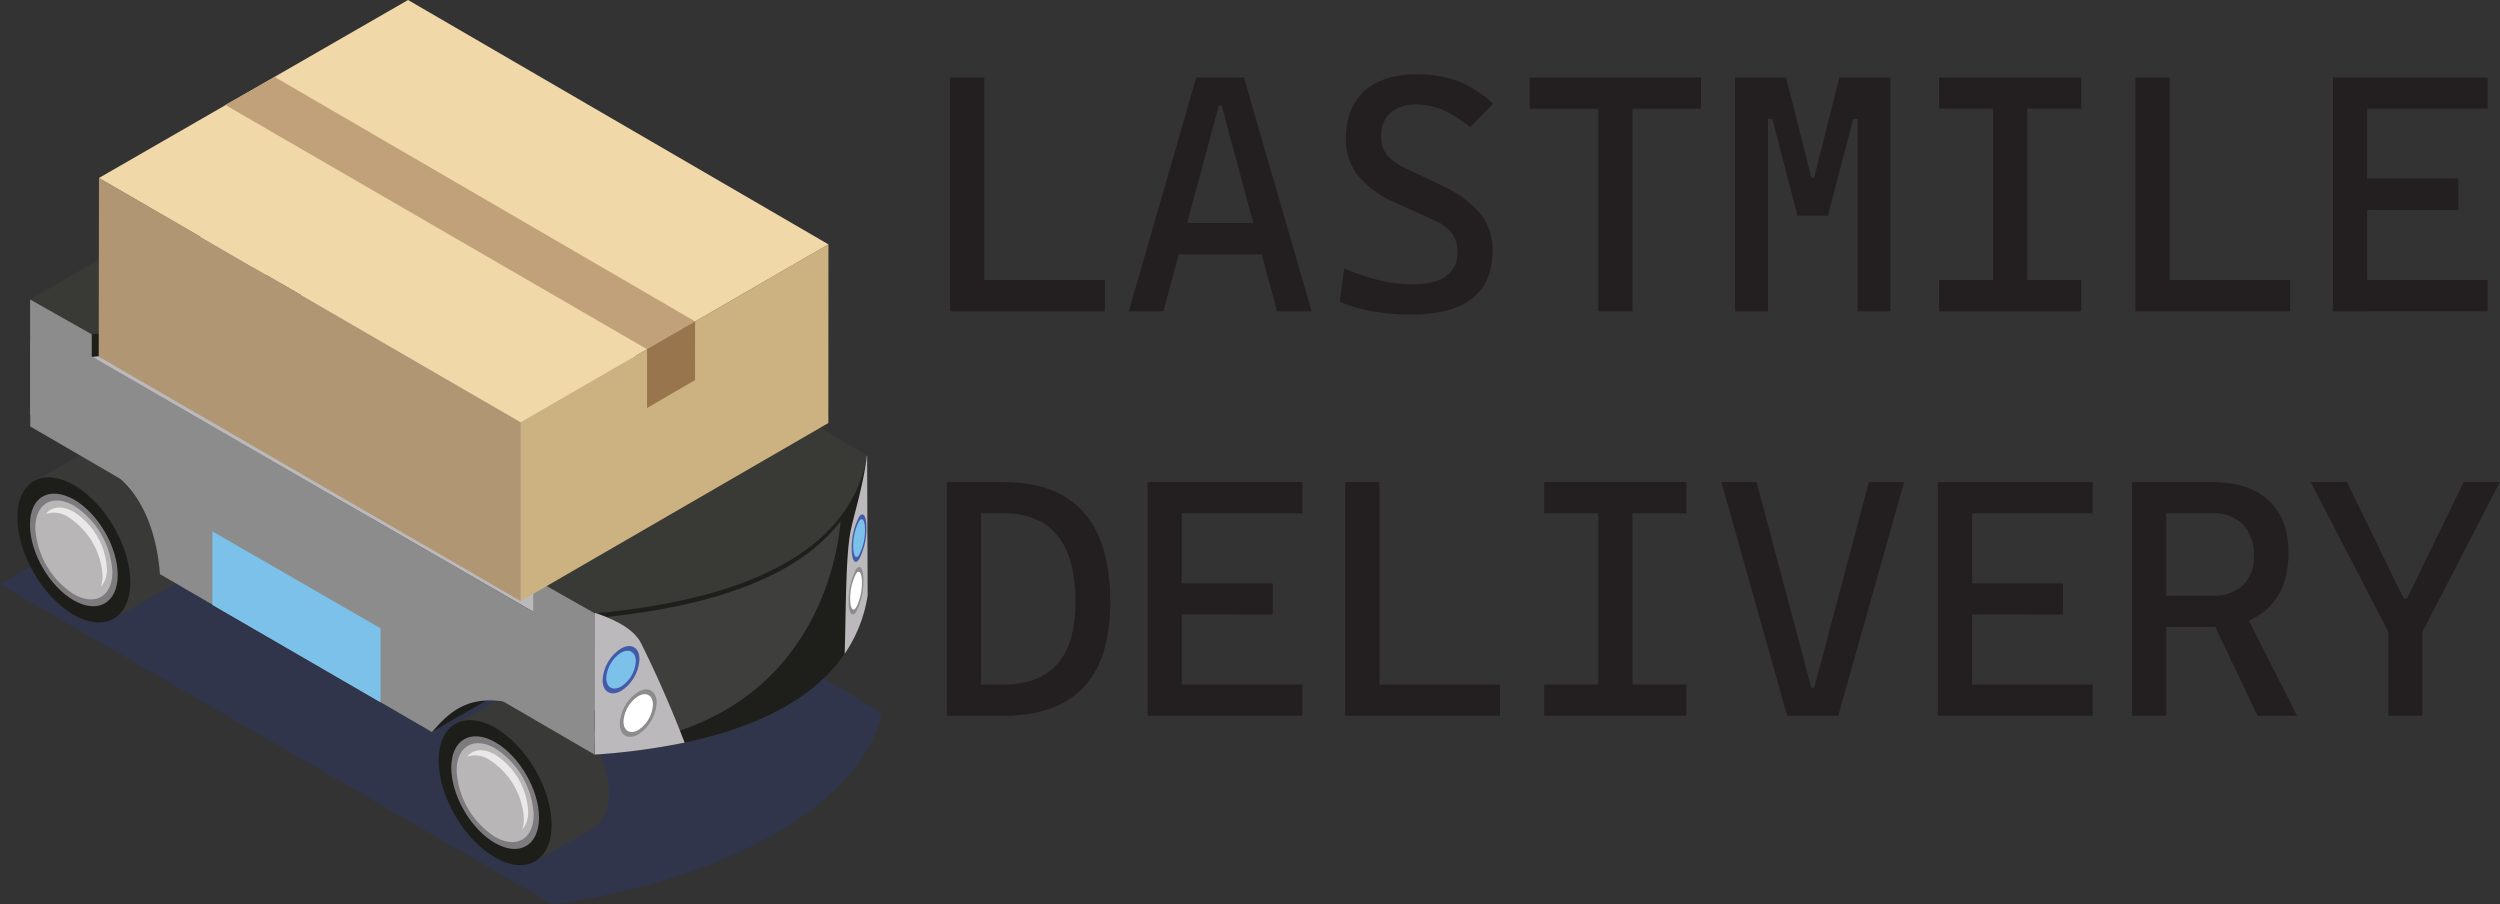 <svg xmlns="http://www.w3.org/2000/svg" viewBox="0 0 462.19 167.2"><rect x="0" y="0" width="462.19" height="167.2" fill="#333333" stroke="none"/><defs><style>.cls-1{isolation:isolate;}.cls-2{fill:#231f20;}.cls-3{fill:#293982;mix-blend-mode:multiply;opacity:0.3;}.cls-10,.cls-11,.cls-13,.cls-14,.cls-15,.cls-16,.cls-17,.cls-18,.cls-19,.cls-20,.cls-21,.cls-22,.cls-3,.cls-4,.cls-5,.cls-6,.cls-7,.cls-8,.cls-9{fill-rule:evenodd;}.cls-4{fill:#bbb9bb;}.cls-5{fill:#1e1f1b;}.cls-6{fill:#eae9e9;}.cls-7{fill:#393937;}.cls-8{fill:#1d1d1a;}.cls-9{fill:#7e7b7e;}.cls-10{fill:#b8b6b7;}.cls-11,.cls-12{fill:#8c8c8c;}.cls-13{fill:#393936;}.cls-14{fill:#7cc1ea;}.cls-15{fill:#3e3e3d;}.cls-16{fill:#fff;}.cls-17{fill:#435aa8;}.cls-18{fill:#cdb281;}.cls-19{fill:#b09672;}.cls-20{fill:#f1d8a9;}.cls-21{fill:#c1a179;}.cls-22{fill:#98754d;}</style></defs><g class="cls-1"><g id="Layer_1" data-name="Layer 1"><path class="cls-2" d="M346.18,271.7V228.48h6.33V271.7Zm0,0v-5.78h28.61v5.78Z" transform="translate(-170.52 -214.16)"/><path class="cls-2" d="M379.2,271.7l12.48-43.22h8.82L413,271.7h-6.39l-10.23-38h-.54l-10.23,38ZM385,261.17v-5.79h21.91v5.79Z" transform="translate(-170.52 -214.16)"/><path class="cls-2" d="M431.12,272.31a37.53,37.53,0,0,1-6.89-.6,27.15,27.15,0,0,1-6-1.78l.79-6.15a40.08,40.08,0,0,0,6.47,2.18,25.85,25.85,0,0,0,6.07.75q4.26,0,6.33-1.5a5.2,5.2,0,0,0,2.07-4.53c0-2.58-1.32-4.46-4-5.66l-7.49-3.41a18.7,18.7,0,0,1-6.77-4.84,10.63,10.63,0,0,1-2.36-7q0-5.66,3.41-8.76t9.65-3.11a21.54,21.54,0,0,1,7.7,1.28,19.93,19.93,0,0,1,6.45,4.17l-4.26,4.32a21.23,21.23,0,0,0-5-3.18,12.27,12.27,0,0,0-4.85-1,7.08,7.08,0,0,0-4.85,1.51,5.59,5.59,0,0,0-1.72,4.46,5.09,5.09,0,0,0,1.12,3.42,9.8,9.8,0,0,0,3.32,2.36l6.33,3a22.18,22.18,0,0,1,7.3,5.08,10.59,10.59,0,0,1,2.5,7.28q0,5.87-3.82,8.81T431.12,272.31Z" transform="translate(-170.52 -214.16)"/><path class="cls-2" d="M453.31,234.26v-5.78H485v5.78ZM466,271.7V228.48h6.33V271.7Z" transform="translate(-170.52 -214.16)"/><path class="cls-2" d="M491.29,271.7V228.48h6.08V271.7Zm11.56-17.65-4.68-17.9H496.4v-7.67h4.32l4.69,18.57h.24l.61,7Zm1.77,0,.91-7h.37l4.68-18.57h4.32v7.67h-1.76l-4.69,17.9Zm9.31,17.65V228.48H520V271.7Z" transform="translate(-170.52 -214.16)"/><path class="cls-2" d="M529,234.26v-5.78h26.29v5.78Zm0,37.44v-5.78h26.29v5.78Zm10,0V228.48h6.33V271.7Z" transform="translate(-170.52 -214.16)"/><path class="cls-2" d="M565.3,271.7V228.48h6.33V271.7Zm0,0v-5.78h28.61v5.78Z" transform="translate(-170.52 -214.16)"/><path class="cls-2" d="M601.82,271.7V228.48h6.33V271.7Zm0-37.44v-5.78h28.61v5.78Zm0,18.69v-5.78H625V253Zm0,18.75v-5.78h28.61v5.78Z" transform="translate(-170.52 -214.16)"/><path class="cls-2" d="M345.57,346.49V303.28h6.33v43.21Zm5.9,0v-5.78H356q6.66,0,10-3.8t3.36-11.42q0-8.25-3.36-12.34t-10-4.09H351.6l-.74-5.78H356q19.79,0,19.78,22.21,0,21-19.78,21Z" transform="translate(-170.52 -214.16)"/><path class="cls-2" d="M382.7,346.49V303.28H389v43.21Zm0-37.43v-5.78h28.61v5.78Zm0,18.69V322h23.13v5.79Zm0,18.74v-5.78h28.61v5.78Z" transform="translate(-170.52 -214.16)"/><path class="cls-2" d="M419.22,346.49V303.28h6.33v43.21Zm0,0v-5.78h28.61v5.78Z" transform="translate(-170.52 -214.16)"/><path class="cls-2" d="M456,309.06v-5.78h26.3v5.78Zm0,37.43v-5.78h26.3v5.78Zm10,0V303.28h6.33v43.21Z" transform="translate(-170.52 -214.16)"/><path class="cls-2" d="M500.93,346.49l-12.17-43.21h6.51l10.11,38h.55l10.1-38h6.51l-12.17,43.21Z" transform="translate(-170.52 -214.16)"/><path class="cls-2" d="M528.78,346.49V303.28h6.33v43.21Zm0-37.43v-5.78h28.61v5.78Zm0,18.69V322h23.13v5.79Zm0,18.74v-5.78h28.61v5.78Z" transform="translate(-170.52 -214.16)"/><path class="cls-2" d="M564.69,346.49V303.28H571v43.21Zm5.91-16.43v-5.78h8.95a7.87,7.87,0,0,0,5.64-1.92,7.08,7.08,0,0,0,2-5.39,8,8,0,0,0-2-5.86,7.56,7.56,0,0,0-5.64-2.05h-8.83l-.73-5.78h9.56q6.72,0,10.39,3.4t3.67,9.68q0,6.51-3.67,10.11t-10.39,3.59Zm17.28,16.43-9.67-20.33h6.69l10.29,20.33Z" transform="translate(-170.52 -214.16)"/><path class="cls-2" d="M612.63,332.07l-14.92-28.79h6.7l10.53,21.6h.55L626,303.28h6.69L617.8,332.07Zm-.58,14.42v-21.3h6.33v21.3Z" transform="translate(-170.52 -214.16)"/><path class="cls-3" d="M170.52,322.2l102.26,59.16C304.18,377,330,362.92,333.51,346l-98-59.26a3.67,3.67,0,0,0-3.81,0Z" transform="translate(-170.52 -214.16)"/><path class="cls-4" d="M269.1,327.25l56.31-25.7L224.6,243.25c-2.71-1.57-1.25.95-3.58,3.29l-33.53,33.67Z" transform="translate(-170.52 -214.16)"/><path class="cls-5" d="M176.09,273.7l11.4,6.45c30.79-2.84,47.3-12.76,50.39-29.12v-4.17Z" transform="translate(-170.52 -214.16)"/><path class="cls-6" d="M265,355.84l2.94,4.91,13-7.37c2-1.11-1-6.14-2.89-4.95Z" transform="translate(-170.52 -214.16)"/><path class="cls-7" d="M254.72,348l15.08,25.18,10-5.64c10.07-5.69-5-31.41-14.82-25.34Z" transform="translate(-170.52 -214.16)"/><path class="cls-8" d="M262.06,348.69C267.82,352,272.5,360,272.5,366.64s-4.68,9.35-10.44,6.06-10.44-11.32-10.44-17.95S256.29,345.41,262.06,348.69Z" transform="translate(-170.52 -214.16)"/><path class="cls-9" d="M262.06,351.37c4.48,2.55,8.11,8.8,8.11,13.95s-3.63,7.26-8.11,4.71-8.11-8.8-8.11-13.95S257.58,348.82,262.06,351.37Z" transform="translate(-170.52 -214.16)"/><path class="cls-10" d="M262.06,352.51a15.56,15.56,0,0,1,7.12,12.24c0,4.53-3.19,6.38-7.12,4.14a15.57,15.57,0,0,1-7.12-12.25C254.94,352.12,258.13,350.27,262.06,352.51Z" transform="translate(-170.52 -214.16)"/><path class="cls-6" d="M262.07,353.68a13.27,13.27,0,0,1,6.09,10.46,4.91,4.91,0,0,1-1.07,3.36,6.62,6.62,0,0,0,.28-2A13.81,13.81,0,0,0,261,354.64a4.65,4.65,0,0,0-4.15-.57C258,352.67,259.88,352.43,262.07,353.68Z" transform="translate(-170.52 -214.16)"/><polygon class="cls-8" points="74.72 122.05 79.91 135.28 96.69 125.58 74.72 122.05"/><path class="cls-6" d="M187.06,311l2.95,4.92,13-7.38c2-1.11-1-6.13-2.9-4.95Z" transform="translate(-170.52 -214.16)"/><path class="cls-7" d="M176.83,303.12l15.08,25.18,10-5.64c10.06-5.7-5-31.41-14.83-25.35Z" transform="translate(-170.52 -214.16)"/><path class="cls-8" d="M184.17,303.83c5.77,3.28,10.44,11.32,10.44,17.95s-4.67,9.34-10.44,6.06-10.43-11.32-10.43-18S178.41,300.54,184.17,303.83Z" transform="translate(-170.52 -214.16)"/><path class="cls-9" d="M184.17,306.5c4.48,2.55,8.11,8.8,8.11,13.95s-3.63,7.26-8.11,4.71-8.11-8.8-8.11-14S179.69,304,184.17,306.5Z" transform="translate(-170.52 -214.16)"/><path class="cls-10" d="M184.17,307.64a15.56,15.56,0,0,1,7.13,12.25c0,4.52-3.19,6.37-7.13,4.13a15.57,15.57,0,0,1-7.12-12.25C177.05,307.25,180.24,305.4,184.17,307.64Z" transform="translate(-170.52 -214.16)"/><path class="cls-6" d="M184.19,308.81a13.32,13.32,0,0,1,6.09,10.47,4.9,4.9,0,0,1-1.08,3.36,6.69,6.69,0,0,0,.28-2,13.81,13.81,0,0,0-6.32-10.87,4.68,4.68,0,0,0-4.16-.58C180.07,307.8,182,307.56,184.19,308.81Z" transform="translate(-170.52 -214.16)"/><path class="cls-11" d="M280.5,353.7V333.84l-100.82-58.3c-2.71-1.57-3.57,0-3.57,3.29V293Z" transform="translate(-170.52 -214.16)"/><path class="cls-5" d="M280.48,353.67V327.55l50.35-29.12.09,25.82C328.26,341.16,311.09,351.56,280.48,353.67Z" transform="translate(-170.52 -214.16)"/><path class="cls-11" d="M192.09,302.09c5.44,4.34,7.56,11.91,8,18.22l50.28,29.18c3.08-3.48,6.38-6.93,14.07-5.53C251,336.21,205.54,309.84,192.09,302.09Z" transform="translate(-170.52 -214.16)"/><rect class="cls-12" x="5.57" y="55.37" width="11.39" height="21.37"/><path class="cls-13" d="M176.09,269.53l11.4,6.44c30.79-2.83,47.3-12.75,50.39-29.11l-11.11-6.66Z" transform="translate(-170.52 -214.16)"/><rect class="cls-12" x="98.58" y="106.94" width="11.4" height="24.44"/><path class="cls-13" d="M269.1,321.11l11.4,6.44c30.79-2.84,47.3-12.76,50.39-29.12l-11.11-6.65Z" transform="translate(-170.52 -214.16)"/><path class="cls-14" d="M240.87,330.32V344l-31.08-18,0-13.6Z" transform="translate(-170.52 -214.16)"/><path class="cls-15" d="M282.78,352V328.3l.19-.11c21.57-2.32,35.78-8.28,42.94-17.66C325.51,315.9,321.53,348.32,282.78,352Z" transform="translate(-170.52 -214.16)"/><path class="cls-4" d="M280.6,327.48c4.07,1.39,7.25,3.15,8.49,5.7,2.92,5.87,5.61,12.05,8,18.27a122.14,122.14,0,0,1-16.6,2.22v-26l0-.13Z" transform="translate(-170.52 -214.16)"/><path class="cls-11" d="M288.51,342.08a7.46,7.46,0,0,0-3.41,5.86c0,2.16,1.53,3.05,3.41,2a7.46,7.46,0,0,0,3.41-5.86C291.92,341.9,290.39,341,288.51,342.08Z" transform="translate(-170.52 -214.16)"/><path class="cls-16" d="M288.51,342.87a6,6,0,0,0-2.72,4.68c0,1.73,1.22,2.43,2.72,1.58a6,6,0,0,0,2.72-4.68C291.23,342.72,290,342,288.51,342.87Z" transform="translate(-170.52 -214.16)"/><path class="cls-17" d="M285.34,334.05a7.41,7.41,0,0,0-3.41,5.85c0,2.17,1.52,3.05,3.41,2a7.43,7.43,0,0,0,3.4-5.86C288.74,333.86,287.22,333,285.34,334.05Z" transform="translate(-170.52 -214.16)"/><path class="cls-14" d="M285.34,334.83a6,6,0,0,0-2.73,4.68c0,1.73,1.22,2.44,2.73,1.58a5.94,5.94,0,0,0,2.72-4.68C288.06,334.69,286.84,334,285.34,334.83Z" transform="translate(-170.52 -214.16)"/><path class="cls-4" d="M330.78,298.46c-.69,5.77-2.59,11.41-3.1,14.42-.84,5-.77,15.12-1,22.16a26.21,26.21,0,0,0,4.25-10.79l-.09-25.55,0-.26Z" transform="translate(-170.52 -214.16)"/><path class="cls-11" d="M328.78,319.44a12.38,12.38,0,0,0-1.36,5.86c0,2.16.61,3.05,1.36,2a12.38,12.38,0,0,0,1.36-5.86C330.14,319.26,329.53,318.37,328.78,319.44Z" transform="translate(-170.52 -214.16)"/><path class="cls-16" d="M328.78,320.23a9.88,9.88,0,0,0-1.08,4.68c0,1.73.48,2.43,1.08,1.58a9.88,9.88,0,0,0,1.09-4.68C329.87,320.08,329.38,319.37,328.78,320.23Z" transform="translate(-170.52 -214.16)"/><path class="cls-17" d="M329.34,309.72a12.38,12.38,0,0,0-1.36,5.86c0,2.16.61,3.05,1.36,2a12.38,12.38,0,0,0,1.36-5.86C330.7,309.54,330.09,308.65,329.34,309.72Z" transform="translate(-170.52 -214.16)"/><path class="cls-14" d="M329.34,310.51a9.88,9.88,0,0,0-1.08,4.68c0,1.73.48,2.44,1.08,1.58a9.88,9.88,0,0,0,1.09-4.68C330.43,310.36,329.94,309.66,329.34,310.51Z" transform="translate(-170.52 -214.16)"/><polygon class="cls-10" points="41.07 55.5 41.07 52.7 59.55 42 59.55 44.8 41.07 55.5"/><polygon class="cls-9" points="31.27 47.04 41.07 52.7 41.07 55.5 31.25 49.83 31.27 47.04"/><polygon class="cls-6" points="31.27 47.04 41.07 52.7 59.55 42 49.77 36.33 31.27 47.04"/><polygon class="cls-18" points="96.26 111.13 96.26 78.06 153.16 45.18 153.14 78.21 96.26 111.13"/><polygon class="cls-19" points="18.3 32.9 96.26 78.06 96.26 111.12 18.25 65.93 18.3 32.9"/><polygon class="cls-20" points="18.3 32.9 96.26 78.06 153.16 45.18 75.44 0 18.3 32.9"/><polygon class="cls-21" points="41.66 19.4 119.62 64.56 128.51 59.42 50.79 14.24 41.66 19.4"/><polygon class="cls-22" points="119.62 75.44 119.62 64.56 128.51 59.42 128.49 70.27 119.62 75.44"/></g></g></svg>